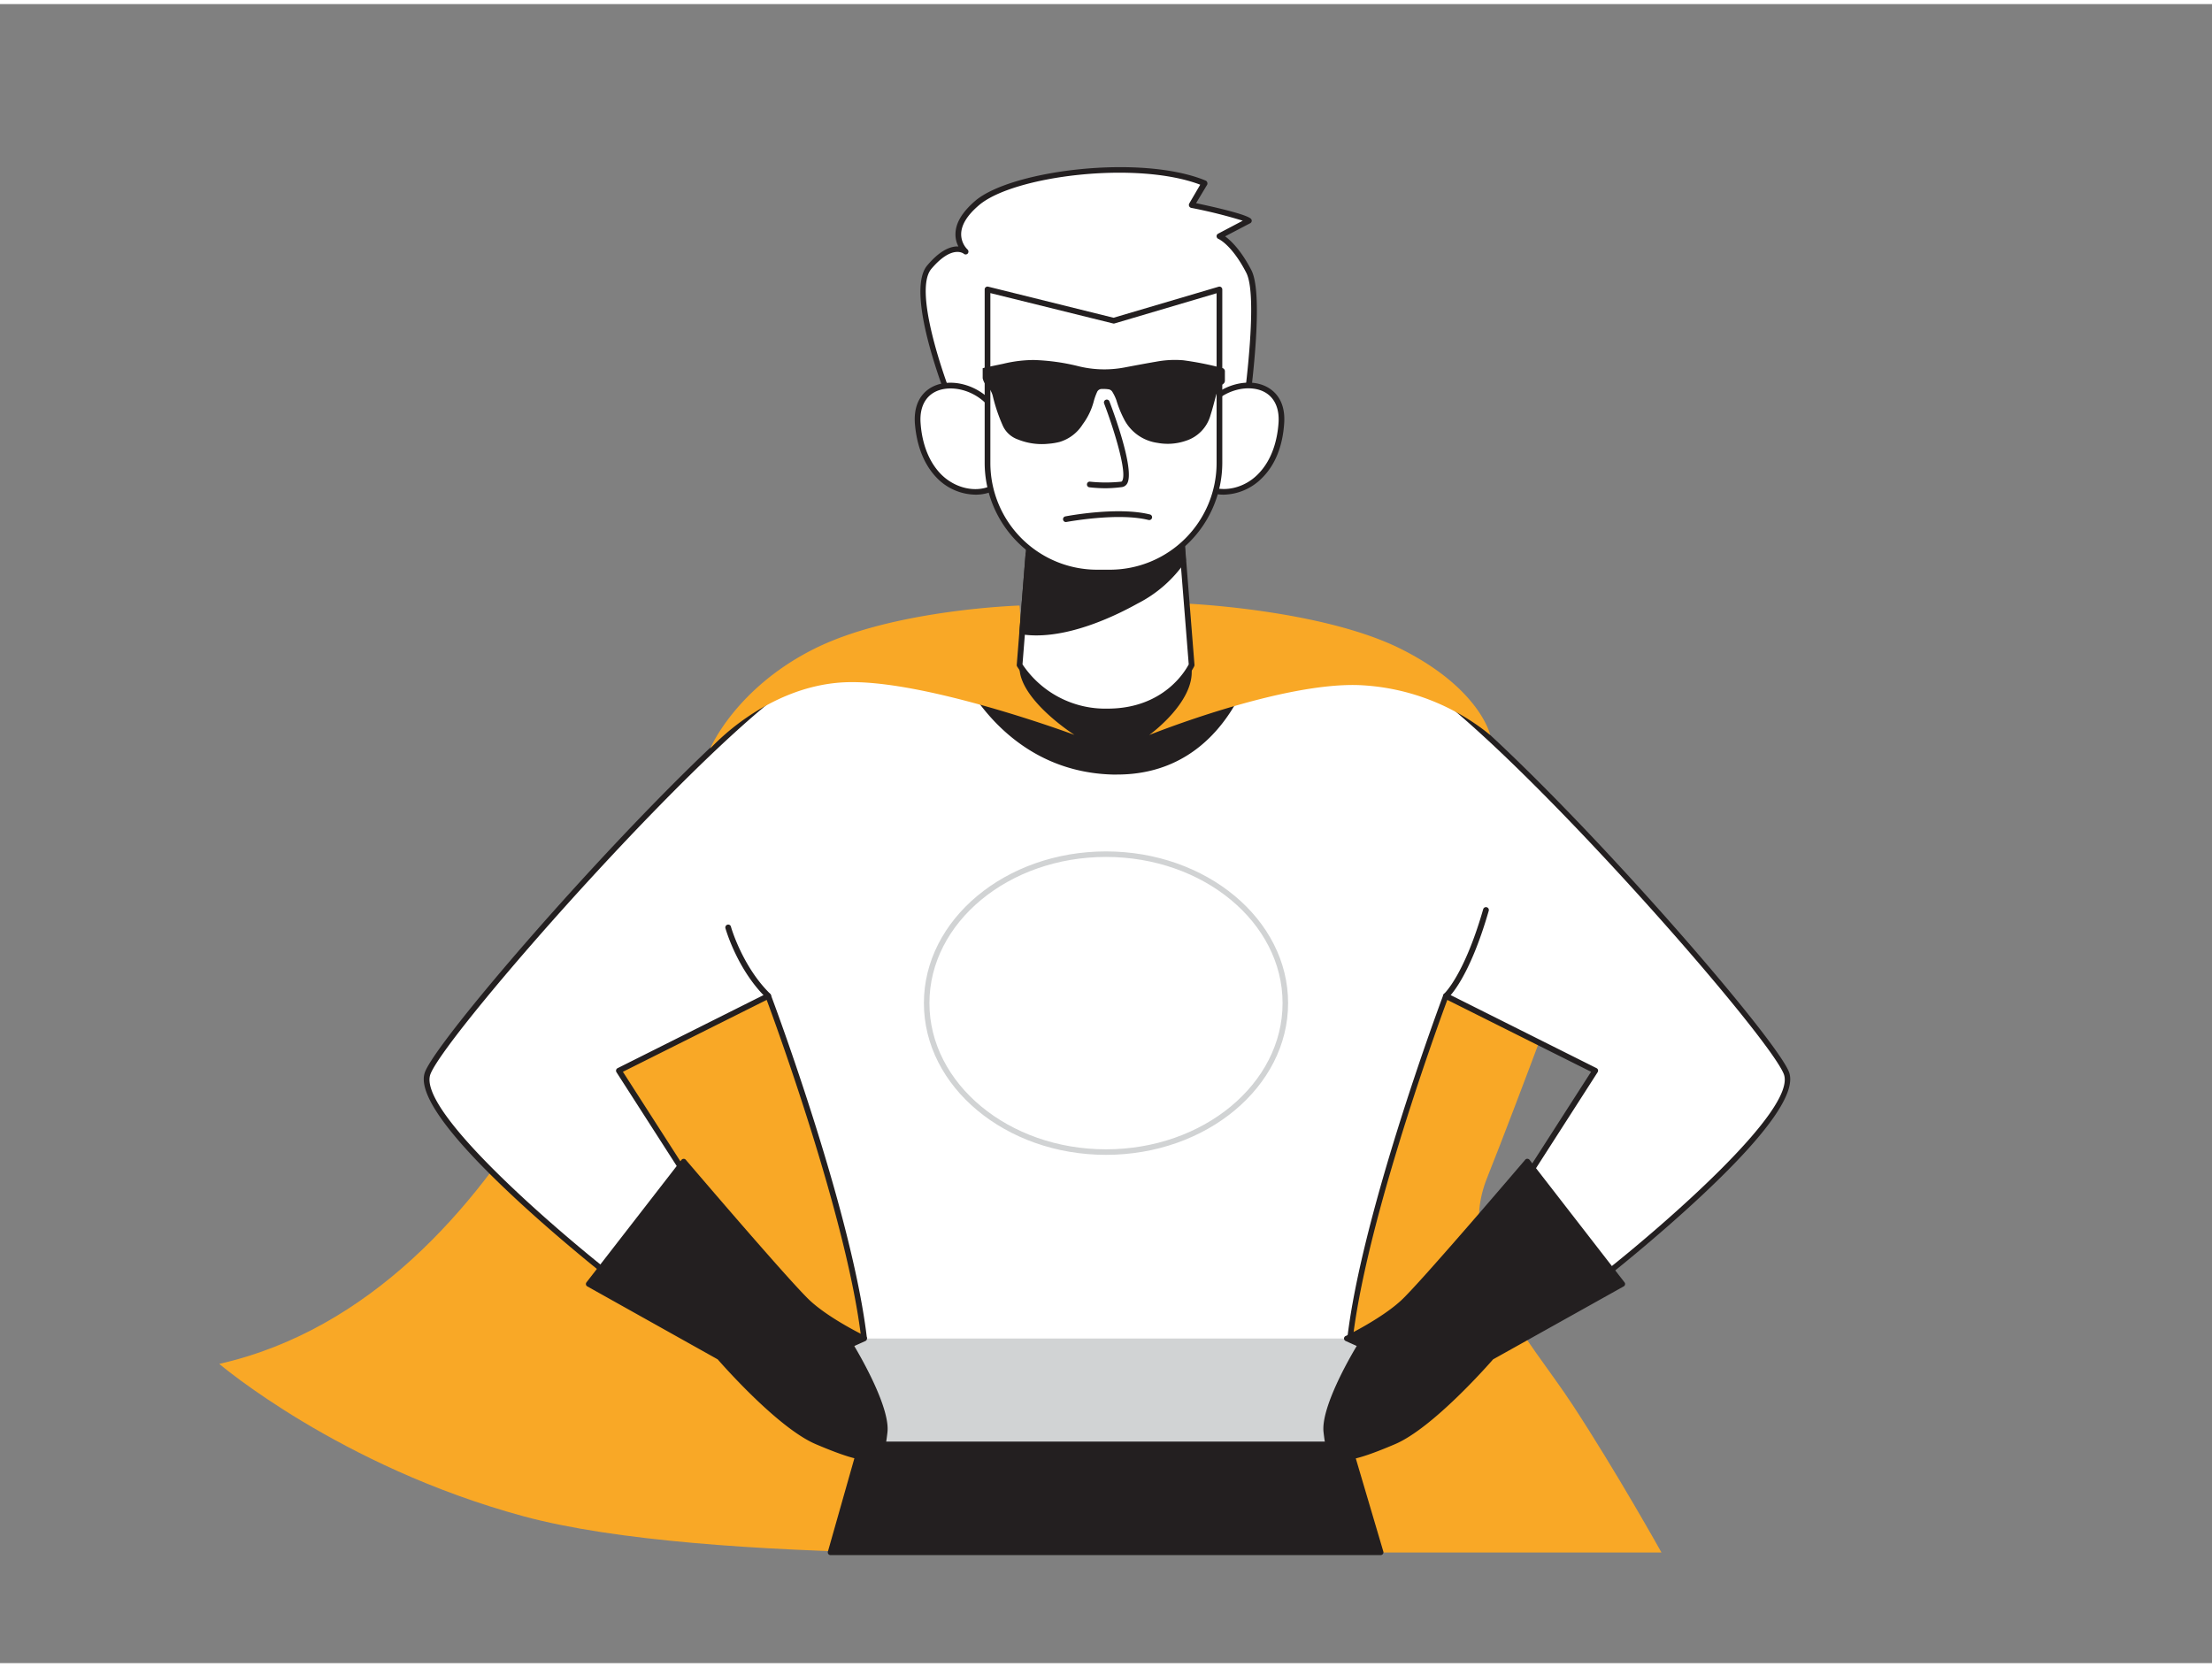 <svg xmlns="http://www.w3.org/2000/svg" viewBox="0 0 400 300" width="406" height="306" class="illustration styles_illustrationTablet__1DWOa"><rect x="0" y="0" width="400" height="300" fill="#808080" stroke="none"/><g id="_144_super_man_flatline" data-name="#144_super_man_flatline"><path d="M115.46,158s-21.19,75.5-75.81,87.89c0,0,21.75,18.54,55,27.55S198.84,280,224.26,280h76.19s-8.12-14.56-16.05-26.66-21.46-26.09-15.52-41,15.52-41,15.52-41-49-25.22-82.22-30.29S115.46,158,115.46,158Z" fill="#F9A826"></path><polygon points="156.85 256.5 150.19 279.96 249.67 279.96 241.79 253.31 156.85 256.5" fill="#231f20"></polygon><path d="M249.67,280.47H150.19a.51.51,0,0,1-.4-.2.53.53,0,0,1-.08-.44l6.66-23.46a.51.51,0,0,1,.46-.37l84.94-3.19a.5.5,0,0,1,.5.36l7.88,26.65a.46.46,0,0,1-.08.44A.49.49,0,0,1,249.67,280.47Zm-98.82-1H249l-7.58-25.64L157.23,257Z" fill="#231f20"></path><path d="M323,193.24c-3.38-8.25-54.44-65.69-69.45-72.83s-51.34-2-51.34-2h-4.11s-36.31-5.15-51.33,2S80.74,185,77.36,193.24s33,36.8,33,36.8l16.45-13.89L111.9,192.87l27-13.52s16.14,42.8,17.64,65.33h87.26c1.5-22.53,17.64-65.33,17.64-65.33l27,13.52-14.95,23.28L290,230S326.42,201.5,323,193.24Z" fill="#fff"></path><path d="M243.83,245.19H156.57a.51.51,0,0,1-.51-.48c-1.39-20.84-15.56-59.62-17.42-64.64l-26,13,14.64,22.8a.51.51,0,0,1-.1.67l-16.45,13.89a.51.51,0,0,1-.65,0c-.09-.07-9.23-7.24-17.82-15.33-11.7-11-16.87-18.42-15.38-22.06,3.26-8,54.21-65.74,69.71-73.1,15-7.12,50.14-2.25,51.62-2h4c1.42-.21,36.57-5.08,51.56,2,15.49,7.36,66.45,65.13,69.71,73.1h0c1.49,3.64-3.69,11.07-15.38,22.06-8.6,8.09-17.73,15.26-17.82,15.33a.51.51,0,0,1-.65,0l-16.45-13.89a.51.51,0,0,1-.1-.67l14.64-22.8-26-13c-1.86,5-16,43.81-17.41,64.64A.51.51,0,0,1,243.83,245.19Zm-86.78-1h86.3c1.68-22.47,17.48-64.56,17.64-65a.57.57,0,0,1,.29-.3.55.55,0,0,1,.42,0l27,13.52a.51.51,0,0,1,.27.32.53.53,0,0,1-.07.42l-14.7,22.9L290,229.37c10.26-8.08,35.17-29.52,32.55-35.93-3.23-7.91-53.81-65.25-69.2-72.56-14.7-7-50.67-2-51-1.94h-4.19c-.43,0-36.4-5-51.11,1.94-15.38,7.31-66,64.65-69.19,72.56-2.63,6.41,22.28,27.85,32.54,35.93l15.79-13.32-14.71-22.9a.52.52,0,0,1-.06-.42.51.51,0,0,1,.27-.32l27-13.52a.53.53,0,0,1,.41,0,.55.55,0,0,1,.3.3C139.57,179.6,155.37,221.69,157.05,244.16Z" fill="#231f20"></path><path d="M173.49,119.29s7.31,19,27.76,19.52c21.32.58,25.53-22.17,25.53-22.17Z" fill="#231f20"></path><path d="M202,139.32h-.81c-20.54-.56-28.13-19.65-28.21-19.84a.48.48,0,0,1,0-.45.49.49,0,0,1,.39-.23l53.29-2.65a.54.54,0,0,1,.4.17.54.54,0,0,1,.12.42C227.22,117,222.85,139.32,202,139.32Zm-27.81-19.57c1.51,3.29,9.28,18.08,27,18.56,18.7.5,24-17.53,24.89-21.14Z" fill="#231f20"></path><path d="M128.41,134.65s9.9-11.23,24.1-12,41.79,9.5,41.79,9.5-10.41-6.61-9.93-12.65a66,66,0,0,0,0-10.74s-22.92.69-37.18,7.85S128.41,134.65,128.41,134.65Z" fill="#F9A826"></path><path d="M269.48,132.17a40.29,40.29,0,0,0-23.28-9c-14.2-.75-38.38,9-38.38,9s8.14-5.84,7.66-11.88-.88-11.88-.88-11.88,24.51,1.06,38.78,8.22S269.48,132.17,269.48,132.17Z" fill="#F9A826"></path><rect x="154.51" y="241.3" width="90.97" height="18.64" fill="#d1d3d4"></rect><path d="M123.63,209.3l-17.18,22.14,23.65,13.24s10.63,12.28,17.6,15.26c11.4,4.87,11.69,3,12.25-1.75s-6.2-15.77-6.2-15.77l2.51-1.12s-6.45-3.1-10.11-6.48S123.63,209.3,123.63,209.3Z" fill="#231f20"></path><path d="M156.91,263.31c-1.85,0-4.73-.92-9.41-2.91-6.8-2.91-16.77-14.25-17.72-15.33l-23.57-13.19a.49.49,0,0,1-.25-.34.48.48,0,0,1,.1-.4L123.23,209a.51.51,0,0,1,.39-.19.48.48,0,0,1,.39.17c.19.22,18.89,22.16,22.48,25.48s9.92,6.37,10,6.4a.49.49,0,0,1,.29.45.51.51,0,0,1-.3.45l-2,.9c1.32,2.22,6.49,11.23,6,15.6-.26,2.17-.46,3.88-1.8,4.66A3.45,3.45,0,0,1,156.91,263.31Zm-49.71-32,23.15,13a.69.69,0,0,1,.13.11c.11.12,10.63,12.23,17.42,15.13,5.92,2.52,9,3.29,10.25,2.56.86-.5,1.06-1.81,1.3-3.91.54-4.56-6-15.34-6.12-15.44a.46.46,0,0,1-.05-.41.49.49,0,0,1,.27-.31l1.54-.7a46.69,46.69,0,0,1-9.28-6.08c-3.39-3.13-19.35-21.8-22.16-25.1Z" fill="#231f20"></path><path d="M276.16,209.3l17.18,22.14-23.65,13.24s-10.63,12.28-17.6,15.26c-11.4,4.87-11.69,3-12.25-1.75s6.2-15.77,6.2-15.77l-2.51-1.12s6.45-3.1,10.11-6.48S276.16,209.3,276.16,209.3Z" fill="#231f20"></path><path d="M242.88,263.31a3.45,3.45,0,0,1-1.74-.4c-1.34-.78-1.54-2.49-1.8-4.66-.51-4.37,4.66-13.38,6-15.6l-2-.9a.51.51,0,0,1-.3-.45.49.49,0,0,1,.29-.45c.06,0,6.42-3.11,10-6.4s22.29-25.26,22.48-25.48a.48.48,0,0,1,.39-.17.51.51,0,0,1,.39.19l17.17,22.15a.48.48,0,0,1,.1.4.49.49,0,0,1-.25.34L270,245.07c-.95,1.08-10.92,12.42-17.72,15.33C247.61,262.39,244.73,263.31,242.88,263.31Zm1.82-22,1.54.7a.49.49,0,0,1,.27.31.46.46,0,0,1,0,.41c-.07.1-6.66,10.88-6.12,15.44.24,2.1.44,3.41,1.3,3.91,1.27.73,4.33,0,10.25-2.56,6.79-2.9,17.31-15,17.42-15.13a.69.69,0,0,1,.13-.11l23.15-13-16.45-21.2c-2.81,3.3-18.77,22-22.16,25.1A46.69,46.69,0,0,1,244.7,241.27Z" fill="#231f20"></path><path d="M172.34,73S163.89,52.46,168,47.58s6.57-2.81,6.57-2.81-4.13-3.57,2.06-8.82,29.29-8.45,41.11-3.57l-2.28,3.94s9.23,1.88,10.35,2.82L220.48,42s2.54.94,5.35,6.39-1.57,32.21-1.57,32.21S179.85,83.86,172.34,73Z" fill="#fff"></path><path d="M209.51,81.56c-13.76,0-32.79-1.33-37.6-8.32a.93.93,0,0,1,0-.1c-.35-.84-8.52-20.83-4.23-25.89,1.8-2.13,3.54-3.28,5.18-3.42h.45a4.63,4.63,0,0,1-.53-2.22c0-2,1.21-4,3.59-6.05,6.52-5.53,30-8.45,41.64-3.65a.52.52,0,0,1,.29.31.54.54,0,0,1,0,.43L216.29,36c2.46.52,8.83,1.91,9.87,2.78a.5.5,0,0,1,.19.45.51.51,0,0,1-.28.4L221.54,42c1,.73,2.84,2.43,4.75,6.12,2.86,5.53-1.34,31.44-1.53,32.54a.51.51,0,0,1-.47.43C223.63,81.12,217.45,81.56,209.51,81.56ZM172.79,72.7c7,10,46.55,7.66,51,7.36.53-3.36,4.09-26.61,1.57-31.49-2.66-5.14-5.06-6.13-5.08-6.13A.53.53,0,0,1,220,42a.5.5,0,0,1,.27-.48l4.46-2.35a89.73,89.73,0,0,0-9.32-2.32.53.53,0,0,1-.37-.3.56.56,0,0,1,0-.47l2-3.42c-11.55-4.39-33.8-1.59-40,3.7-2.13,1.81-3.22,3.57-3.23,5.25a3.91,3.91,0,0,0,1.17,2.79.53.53,0,0,1,0,.73.52.52,0,0,1-.72,0c-.08-.06-2.15-1.61-5.85,2.76C165.2,51.71,170.47,67,172.79,72.7Z" fill="#231f20"></path><path d="M181,76.35c-1.39-8.64-15.73-10.76-15-.58a15,15,0,0,0,3.82,9.56c2.46,2.5,6.42,3.68,9.62,2.25" fill="#fff"></path><path d="M176.44,88.71a9.93,9.93,0,0,1-7-3c-2.92-3-3.77-7-4-9.88-.34-4.88,2.62-7,5.51-7.31,4.32-.5,9.69,2.58,10.53,7.77a.52.52,0,0,1-.43.59.5.5,0,0,1-.59-.43c-.74-4.62-5.56-7.34-9.39-6.9-3.13.36-4.85,2.68-4.6,6.2.18,2.7,1,6.49,3.67,9.24,2.49,2.53,6.21,3.41,9,2.14a.51.51,0,0,1,.42.94A7.77,7.77,0,0,1,176.44,88.71Z" fill="#231f20"></path><path d="M216.74,76.35c1.38-8.64,15.72-10.76,15-.58a15,15,0,0,1-3.82,9.56c-2.46,2.5-6.42,3.68-9.62,2.25" fill="#fff"></path><path d="M221.3,88.71a7.77,7.77,0,0,1-3.2-.66.51.51,0,0,1-.26-.68.52.52,0,0,1,.68-.26c2.84,1.27,6.55.39,9-2.14,2.7-2.75,3.49-6.54,3.68-9.24.24-3.52-1.48-5.84-4.61-6.2-3.84-.45-8.65,2.29-9.38,6.9a.51.51,0,0,1-.6.43.5.5,0,0,1-.42-.59c.83-5.19,6.22-8.26,10.52-7.77,2.89.34,5.85,2.43,5.51,7.31-.19,2.87-1,6.91-4,9.88A10,10,0,0,1,221.3,88.71Z" fill="#231f20"></path><path d="M215.48,119.52S211.6,128,200.28,128a18.27,18.27,0,0,1-15.91-8.45l.48-6,1.11-14,1-13.12h25.84l.86,10.73.26,3.48Z" fill="#fff"></path><path d="M200.28,128.49a19,19,0,0,1-16.36-8.72.49.49,0,0,1-.06-.29l2.64-33.2a.51.51,0,0,1,.51-.48h25.84a.51.51,0,0,1,.51.48l2.64,33.2a.58.58,0,0,1-.05.26C215.91,119.82,211.8,128.49,200.28,128.49ZM184.9,119.4a18,18,0,0,0,15.38,8c10.25,0,14.15-7,14.68-8l-2.59-32.58H187.49Z" fill="#231f20"></path><path d="M214,100.53a23,23,0,0,1-8.49,7.44c-5.56,3.08-13.88,6.54-20.63,5.51l1.11-14a63.32,63.32,0,0,0,14.9.1c4.36-.38,8.85-.81,12.85-2.49Z" fill="#231f20"></path><path d="M187.42,114.16a17.87,17.87,0,0,1-2.65-.19.5.5,0,0,1-.42-.53l1.11-14a.49.49,0,0,1,.19-.35A.52.52,0,0,1,186,99a62.05,62.05,0,0,0,14.78.09c4.06-.35,8.66-.75,12.71-2.45a.48.48,0,0,1,.45,0,.49.49,0,0,1,.24.38l.26,3.48a.52.52,0,0,1-.08.3,23.12,23.12,0,0,1-8.67,7.61C201.63,110.67,194.22,114.16,187.42,114.16Zm-2-1.11c7.05.86,15.43-3.06,19.86-5.52a22.39,22.39,0,0,0,8.22-7.13l-.2-2.63c-4,1.54-8.44,1.92-12.36,2.27a63.67,63.67,0,0,1-14.48,0Z" fill="#231f20"></path><path d="M200.68,102.75h-2.31A19.8,19.8,0,0,1,178.58,83V51.6l22.79,5.65,19.11-5.65V83A19.8,19.8,0,0,1,200.68,102.75Z" fill="#fff"></path><path d="M200.68,103.26h-2.31A20.33,20.33,0,0,1,178.06,83V51.6a.51.51,0,0,1,.2-.41.52.52,0,0,1,.44-.09l22.66,5.62,19-5.61a.5.5,0,0,1,.46.08.52.52,0,0,1,.21.41V83A20.34,20.34,0,0,1,200.68,103.26Zm-21.59-51V83a19.3,19.3,0,0,0,19.28,19.28h2.31A19.31,19.31,0,0,0,220,83V52.29l-18.46,5.46a.5.5,0,0,1-.27,0Z" fill="#231f20"></path><path d="M177.7,67.65v-1.8l.37-.11,3.36-.7a23.82,23.82,0,0,1,5.51-.68,38,38,0,0,1,7.94,1.09,19.49,19.49,0,0,0,8.36.28c2-.38,4.08-.77,6.13-1.12a18.23,18.23,0,0,1,4.61-.2,56.6,56.6,0,0,1,7,1.39.61.61,0,0,1,.52.67c0,.53,0,1,0,1.57a.73.73,0,0,1-.37.69,2.19,2.19,0,0,0-.9,1.11,7.92,7.92,0,0,0-.33.93c-.33,1.19-.62,2.38-1,3.56a6.74,6.74,0,0,1-4.5,4.65,10.08,10.08,0,0,1-5.11.36,8,8,0,0,1-6-4.23,20.05,20.05,0,0,1-1.42-3.5,8.12,8.12,0,0,0-.75-1.54,1,1,0,0,0-.59-.4,6.47,6.47,0,0,0-1.25-.07.91.91,0,0,0-.91.59,10.41,10.41,0,0,0-.57,1.59,12.11,12.11,0,0,1-2,4.19,7.46,7.46,0,0,1-4.17,3.2,11.8,11.8,0,0,1-2,.33,11.57,11.57,0,0,1-5.61-.79,4.71,4.71,0,0,1-2.62-2.34A30.13,30.13,0,0,1,179.56,71a3.7,3.7,0,0,0-.94-1.79A2.85,2.85,0,0,1,177.7,67.65Z" fill="#231f20"></path><path d="M200,87.55a26.12,26.12,0,0,1-3-.17.51.51,0,0,1-.44-.58.5.5,0,0,1,.57-.44,26.91,26.91,0,0,0,5.62,0,.26.26,0,0,0,.18-.14c.93-1.55-1.51-9.38-3.27-14a.52.52,0,0,1,.3-.67.51.51,0,0,1,.66.3c.49,1.26,4.68,12.38,3.2,14.86a1.28,1.28,0,0,1-.94.63A24,24,0,0,1,200,87.55Z" fill="#231f20"></path><path d="M192.74,93.66a.51.51,0,0,1-.5-.42.51.51,0,0,1,.41-.6c.38-.08,9.51-1.8,15.29-.35a.51.51,0,0,1,.38.62.52.52,0,0,1-.63.38c-5.56-1.39-14.75.35-14.85.36Z" fill="#231f20"></path><path d="M200,208.09c-18.16,0-32.93-12.31-32.93-27.44s14.77-27.43,32.93-27.43,32.93,12.3,32.93,27.43S218.16,208.09,200,208.09Zm0-53.87c-17.61,0-31.93,11.86-31.93,26.43s14.32,26.44,31.93,26.44,31.93-11.86,31.93-26.44S217.61,154.22,200,154.22Z" fill="#d1d3d4"></path><path d="M138.93,179.87a.51.51,0,0,1-.36-.15c-5.22-5.07-7.3-12.31-7.39-12.61a.53.53,0,0,1,.36-.64.51.51,0,0,1,.64.36c0,.07,2.09,7.27,7.11,12.15a.53.53,0,0,1,0,.73A.52.52,0,0,1,138.93,179.87Z" fill="#231f20"></path><path d="M261.47,179.87a.51.51,0,0,1-.34-.9c.06-.06,3.64-3.35,7.08-15.3a.52.52,0,1,1,1,.29c-3.56,12.35-7.24,15.65-7.39,15.78A.5.5,0,0,1,261.47,179.87Z" fill="#231f20"></path></g></svg>